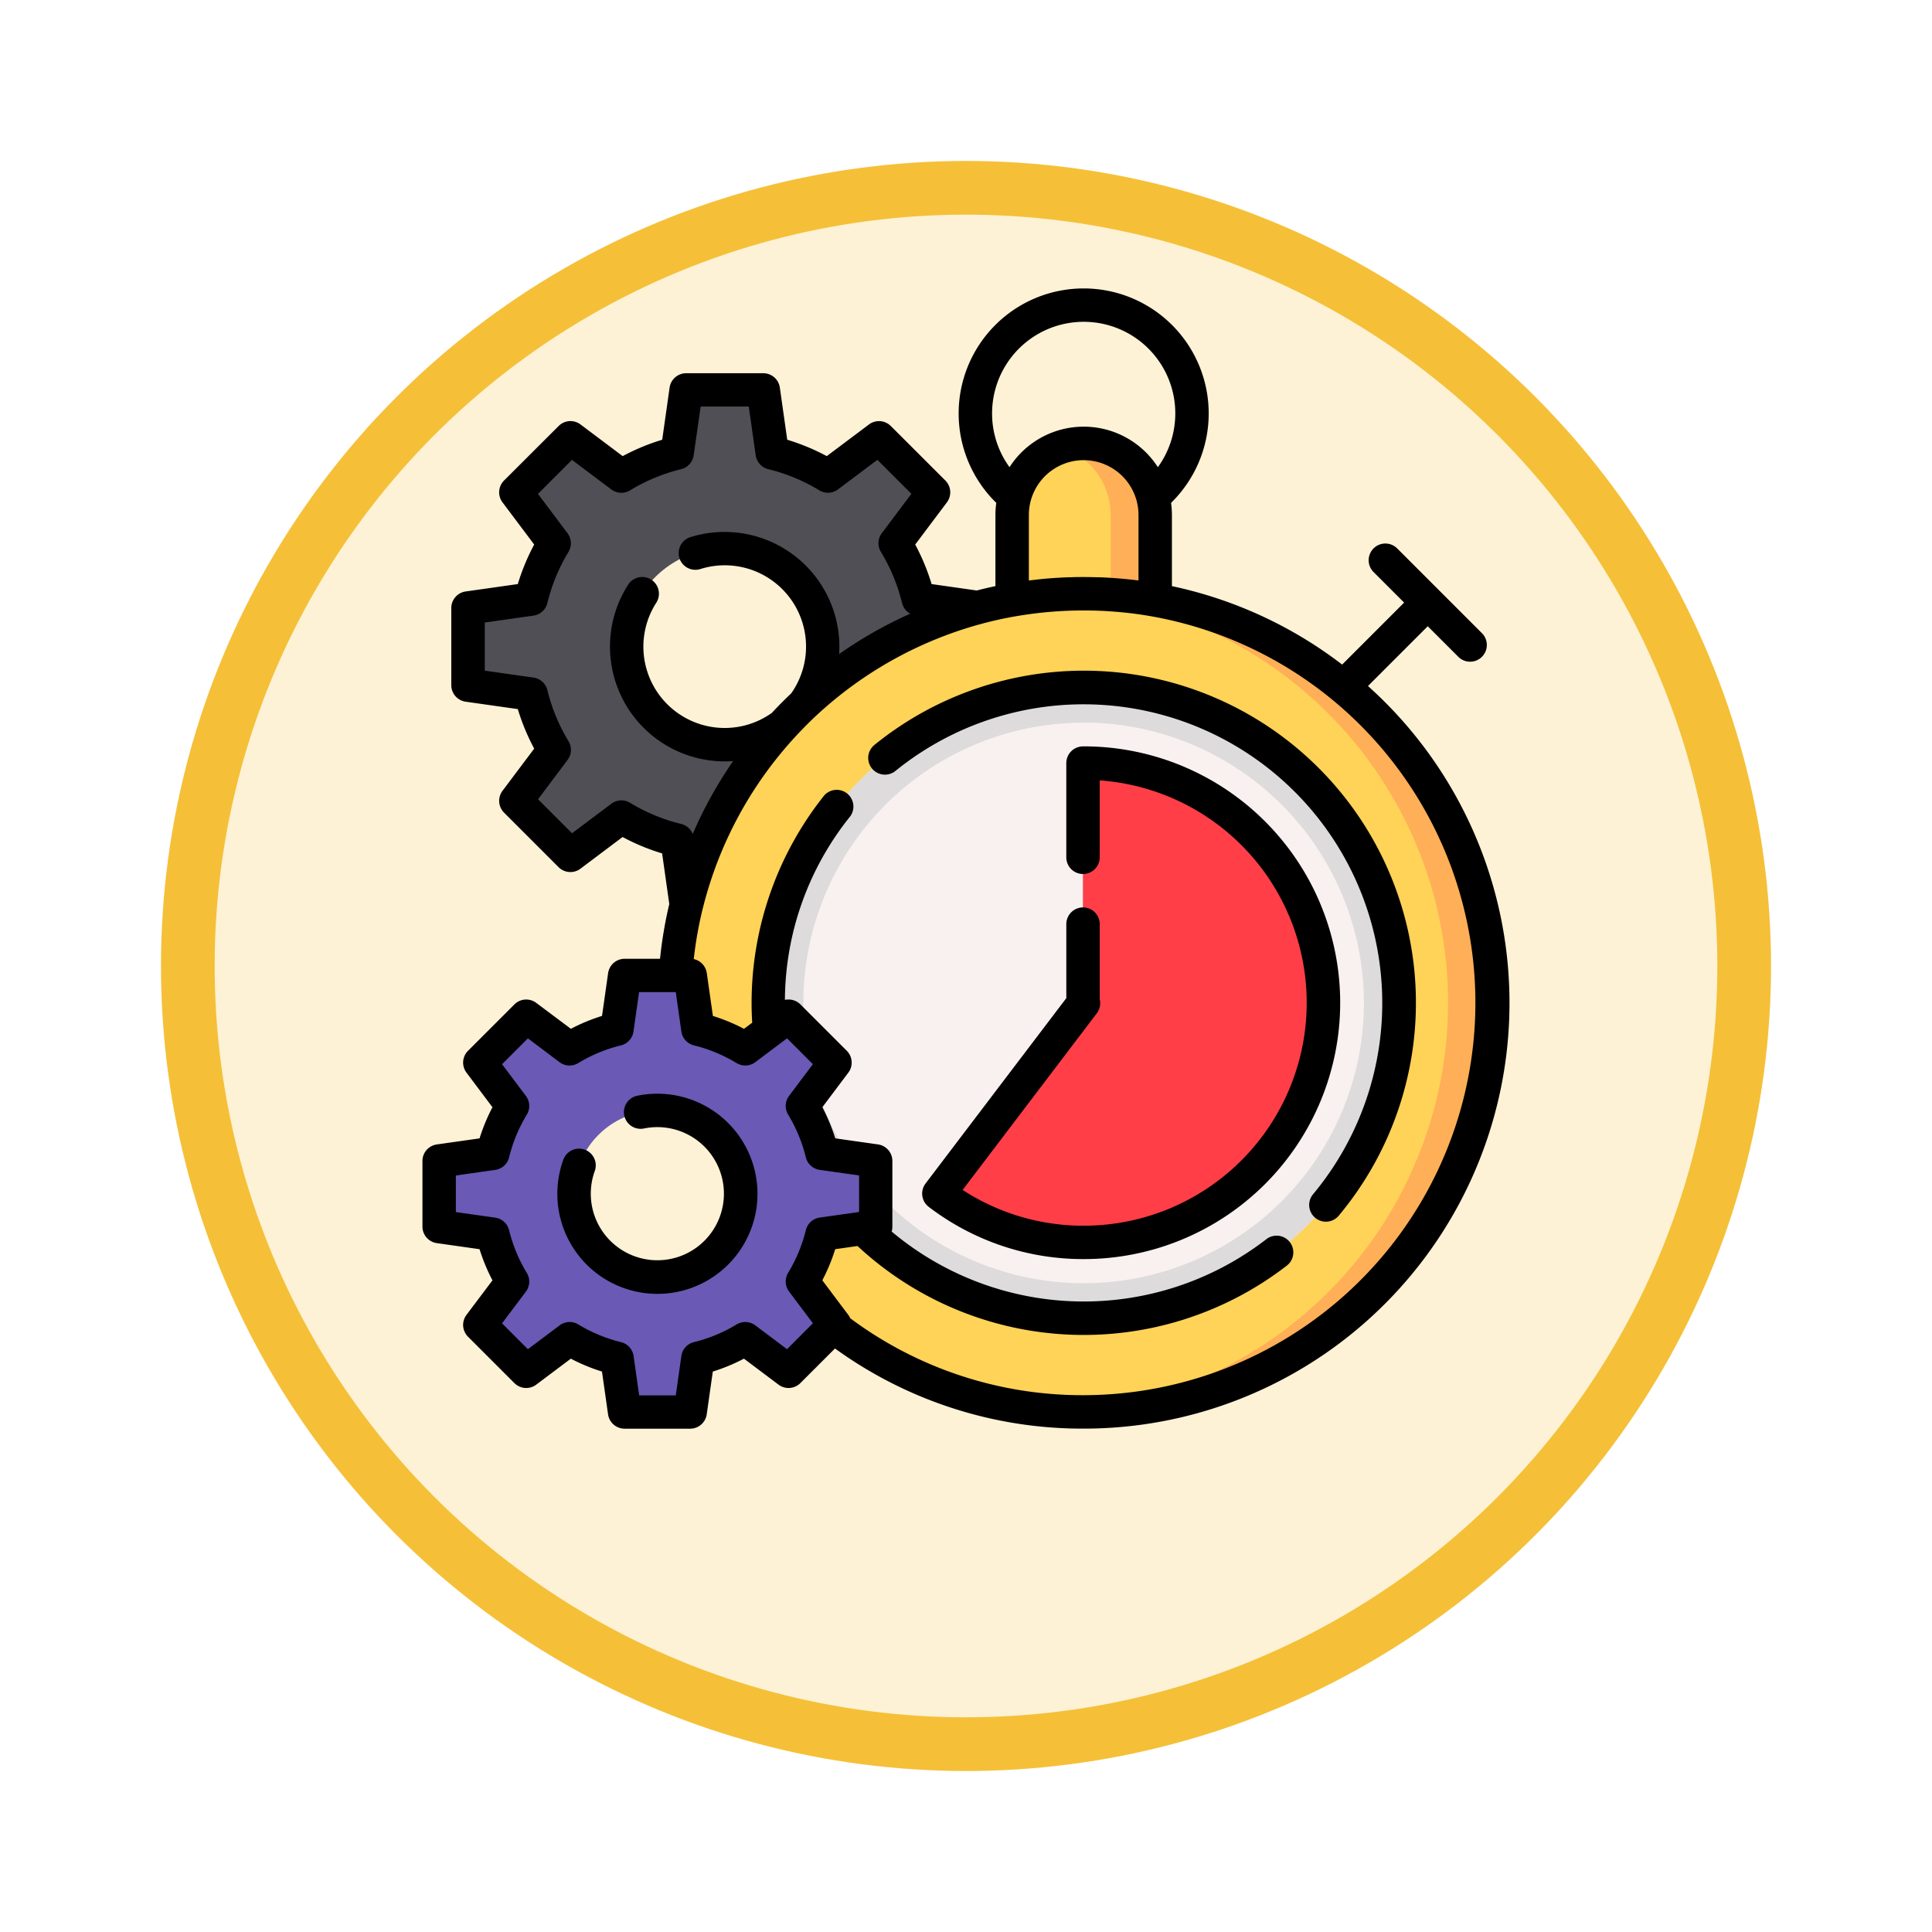<svg xmlns="http://www.w3.org/2000/svg" xmlns:xlink="http://www.w3.org/1999/xlink" width="108" height="108" viewBox="0 0 108 108">
  <defs>
    <filter id="Ellipse_11513" x="0" y="0" width="108" height="108" filterUnits="userSpaceOnUse">
      <feOffset dy="3" input="SourceAlpha"/>
      <feGaussianBlur stdDeviation="3" result="blur"/>
      <feFlood flood-opacity="0.161"/>
      <feComposite operator="in" in2="blur"/>
      <feComposite in="SourceGraphic"/>
    </filter>
  </defs>
  <g id="Group_1144873" data-name="Group 1144873" transform="translate(-325.093 -1862.211)">
    <g id="Group_1144092" data-name="Group 1144092" transform="translate(-1.907 -3566.29)">
      <g id="Group_1143593" data-name="Group 1143593" transform="translate(1 4864.5)">
        <g id="Group_1143497" data-name="Group 1143497" transform="translate(139 -593)">
          <g transform="matrix(1, 0, 0, 1, 187, 1157)" filter="url(#Ellipse_11513)">
            <g id="Ellipse_11513-2" data-name="Ellipse 11513" transform="translate(9 6)" fill="#fdf2d5" stroke="#f5c038" stroke-width="3">
              <circle cx="45" cy="45" r="45" stroke="none"/>
              <circle cx="45" cy="45" r="43.5" fill="none"/>
            </g>
          </g>
        </g>
      </g>
    </g>
    <g id="stopclock_492326" transform="translate(336.77 1878.338)">
      <path id="Path_978969" data-name="Path 978969" d="M44.582,74.227h.036a22.822,22.822,0,0,1,5.373-9.941A5.486,5.486,0,1,1,51.17,63.1a22.829,22.829,0,0,1,9.712-5.4l-3.322-.472A11.078,11.078,0,0,0,56.268,54.1l2.14-2.847L55.36,48.208l-2.847,2.14a11.077,11.077,0,0,0-3.119-1.292l-.5-3.526H44.582l-.5,3.526a11.077,11.077,0,0,0-3.119,1.292l-2.847-2.14-3.048,3.048,2.14,2.847a11.075,11.075,0,0,0-1.292,3.119l-3.526.5v4.311l3.526.5a11.077,11.077,0,0,0,1.292,3.119L35.067,68.5l3.048,3.048,2.847-2.14A11.077,11.077,0,0,0,44.081,70.7Z" transform="translate(-17.902 -39.861)" fill="#504f56"/>
      <path id="Path_978970" data-name="Path 978970" d="M280.722,77.975a23,23,0,0,1,4,.349V73.578a4,4,0,0,0-8,0v4.746A23.014,23.014,0,0,1,280.722,77.975Z" transform="translate(-231.82 -60.917)" fill="#ffd357"/>
      <path id="Path_978971" data-name="Path 978971" d="M300.084,69.58a3.992,3.992,0,0,0-1.246.2,4,4,0,0,1,2.753,3.8v4.446a22.945,22.945,0,0,1,2.491.3V73.579A4,4,0,0,0,300.084,69.58Z" transform="translate(-251.182 -60.918)" fill="#ffaf57"/>
      <path id="Path_978972" data-name="Path 978972" d="M148.362,137.018a22.871,22.871,0,0,0-22.819,21.347h.825l.426,3a9.421,9.421,0,0,1,2.652,1.1l2.421-1.819,2.592,2.592-1.819,2.421a9.415,9.415,0,0,1,1.1,2.652l3,.426V172.4l-3,.426a9.421,9.421,0,0,1-1.1,2.652l1.819,2.421-.086.086a22.871,22.871,0,1,0,13.99-40.964Z" transform="translate(-99.46 -119.96)" fill="#ffd357"/>
      <path id="Path_978973" data-name="Path 978973" d="M300.1,137.018c-.417,0-.831.012-1.243.034a22.871,22.871,0,0,1,0,45.673c.411.022.824.034,1.241.034a22.871,22.871,0,1,0,0-45.742Z" transform="translate(-251.202 -119.96)" fill="#ffaf57"/>
      <path id="Path_978974" data-name="Path 978974" d="M184.842,179.1a17.632,17.632,0,0,0-17.632,17.632c0,.524.024,1.043.069,1.555l1.067-.8,2.592,2.592-1.819,2.421a9.414,9.414,0,0,1,1.1,2.652l3,.426v3.665l-.7.1a17.631,17.631,0,1,0,12.325-30.24Z" transform="translate(-135.94 -156.805)" fill="#f9f1ef"/>
      <path id="Path_978975" data-name="Path 978975" d="M184.8,214.375a17.636,17.636,0,1,1,17.636-17.636A17.656,17.656,0,0,1,184.8,214.375Zm0-33.3a15.668,15.668,0,1,0,15.668,15.668A15.686,15.686,0,0,0,184.8,181.07Z" transform="translate(-135.901 -156.805)" fill="#dddbdb"/>
      <path id="Path_978976" data-name="Path 978976" d="M251.865,239.914a13.4,13.4,0,0,0,0-26.794h-.044v13.42h.026l-8.084,10.646A13.338,13.338,0,0,0,251.865,239.914Z" transform="translate(-202.963 -186.588)" fill="#ff3e48"/>
      <path id="Path_978977" data-name="Path 978977" d="M43.845,322.525V318.86l-3-.426a9.417,9.417,0,0,0-1.1-2.652l1.819-2.421-2.592-2.592-2.421,1.819a9.415,9.415,0,0,0-2.652-1.1l-.426-3H29.812l-.426,3a9.417,9.417,0,0,0-2.652,1.1l-2.421-1.819-2.592,2.592,1.819,2.421a9.419,9.419,0,0,0-1.1,2.652l-3,.426v3.665l3,.426a9.421,9.421,0,0,0,1.1,2.652l-1.819,2.421,2.592,2.592,2.421-1.819a9.414,9.414,0,0,0,2.652,1.1l.426,3h3.665l.426-3a9.421,9.421,0,0,0,2.652-1.1l2.421,1.819,2.592-2.592L39.748,325.6a9.414,9.414,0,0,0,1.1-2.652Zm-12.2,2.826a4.659,4.659,0,1,1,4.659-4.659A4.659,4.659,0,0,1,31.644,325.351Z" transform="translate(-6.57 -270.087)" fill="#6a59b5"/>
      <path id="Path_978978" data-name="Path 978978" d="M245.3,205.616h-.051a.934.934,0,0,0-.926.934v5.266a.934.934,0,1,0,1.868,0v-4.3a12.463,12.463,0,0,1-.89,24.894,12.341,12.341,0,0,1-6.773-2l7.5-9.875a.934.934,0,0,0,.164-.784v-4.2a.934.934,0,1,0-1.868,0v4.137l-7.868,10.361a.934.934,0,0,0,.179,1.309,14.2,14.2,0,0,0,8.667,2.918,14.331,14.331,0,1,0,0-28.662Z" transform="translate(-196.393 -180.019)"/>
      <path id="Path_978979" data-name="Path 978979" d="M64.794,22.222l3.341-3.341,1.708,1.708a.934.934,0,1,0,1.321-1.321L66.427,14.53a.934.934,0,0,0-1.321,1.321l1.708,1.708L63.35,21.023a23.713,23.713,0,0,0-9.516-4.385V12.661a4.951,4.951,0,0,0-.048-.677,6.989,6.989,0,1,0-9.77,0,4.953,4.953,0,0,0-.048.677v3.976q-.525.111-1.043.245L40.4,16.523a11.991,11.991,0,0,0-.916-2.21l1.771-2.357a.934.934,0,0,0-.086-1.222L38.118,7.686A.934.934,0,0,0,36.9,7.6L34.54,9.371a11.992,11.992,0,0,0-2.21-.916l-.414-2.918a.934.934,0,0,0-.925-.8H26.68a.934.934,0,0,0-.925.8l-.414,2.918a11.992,11.992,0,0,0-2.21.916L20.774,7.6a.934.934,0,0,0-1.222.086L16.5,10.734a.934.934,0,0,0-.086,1.222l1.771,2.357a12,12,0,0,0-.916,2.21l-2.918.414a.934.934,0,0,0-.8.925v4.311a.934.934,0,0,0,.8.925l2.918.414a11.991,11.991,0,0,0,.916,2.21l-1.771,2.357A.934.934,0,0,0,16.5,29.3l3.048,3.048a.934.934,0,0,0,1.222.086l2.356-1.771a11.991,11.991,0,0,0,2.21.916l.4,2.829a23.793,23.793,0,0,0-.517,3.062H23.242a.934.934,0,0,0-.925.8l-.34,2.393a10.347,10.347,0,0,0-1.741.721L18.3,39.935a.934.934,0,0,0-1.222.086l-2.592,2.592a.934.934,0,0,0-.086,1.222l1.452,1.933a10.332,10.332,0,0,0-.721,1.741l-2.393.34a.934.934,0,0,0-.8.925v3.665a.934.934,0,0,0,.8.925l2.393.34a10.346,10.346,0,0,0,.721,1.741L14.4,57.375a.934.934,0,0,0,.086,1.222l2.592,2.592a.934.934,0,0,0,1.222.086l1.933-1.452a10.334,10.334,0,0,0,1.741.721l.34,2.393a.934.934,0,0,0,.925.8h3.665a.934.934,0,0,0,.925-.8l.34-2.393a10.335,10.335,0,0,0,1.741-.721l1.932,1.452a.934.934,0,0,0,1.222-.086L35,59.254a23.561,23.561,0,0,0,13.9,4.48A23.795,23.795,0,0,0,64.794,22.222ZM43.781,6.989a5.121,5.121,0,1,1,9.267,3,4.927,4.927,0,0,0-8.292,0A5.1,5.1,0,0,1,43.781,6.989Zm2.056,9.33V12.661a3.064,3.064,0,0,1,6.129,0V16.32l-.021,0c-.231-.03-.462-.055-.695-.078l-.163-.015q-.279-.025-.559-.045l-.182-.012q-.291-.018-.584-.028l-.131,0c-.242-.007-.485-.012-.729-.012s-.481,0-.721.012l-.122,0q-.309.011-.617.03l-.117.007c-.242.016-.484.035-.725.058h0c-.23.022-.46.049-.689.077ZM26.4,29.933a10.137,10.137,0,0,1-2.856-1.183A.934.934,0,0,0,22.5,28.8l-2.2,1.652-1.9-1.9,1.652-2.2a.934.934,0,0,0,.052-1.046,10.135,10.135,0,0,1-1.183-2.856.934.934,0,0,0-.776-.7l-2.723-.387V18.673l2.723-.387a.934.934,0,0,0,.776-.7A10.135,10.135,0,0,1,20.1,14.727a.934.934,0,0,0-.052-1.046l-1.652-2.2,1.9-1.9,2.2,1.652a.934.934,0,0,0,1.046.052A10.134,10.134,0,0,1,26.4,10.1a.934.934,0,0,0,.7-.776L27.491,6.6h2.689l.387,2.723a.934.934,0,0,0,.7.776,10.136,10.136,0,0,1,2.856,1.183.934.934,0,0,0,1.046-.052l2.2-1.652,1.9,1.9-1.652,2.2a.934.934,0,0,0-.052,1.046,10.135,10.135,0,0,1,1.183,2.856.933.933,0,0,0,.458.6,23.7,23.7,0,0,0-3.974,2.254q.013-.207.013-.417A6.418,6.418,0,0,0,26.916,13.9a.934.934,0,0,0,.558,1.783,4.543,4.543,0,0,1,5.078,6.95q-.562.531-1.084,1.093a4.545,4.545,0,0,1-6.459-6.159.934.934,0,0,0-1.571-1.011,6.415,6.415,0,0,0,5.4,9.879q.234,0,.466-.017a23.679,23.679,0,0,0-2.257,4.073A.934.934,0,0,0,26.4,29.933Zm5.918,29.361-1.773-1.332A.934.934,0,0,0,29.5,57.91a8.485,8.485,0,0,1-2.389.99.934.934,0,0,0-.7.776l-.312,2.2H24.053l-.312-2.2a.934.934,0,0,0-.7-.776,8.478,8.478,0,0,1-2.389-.99.934.934,0,0,0-1.046.052l-1.773,1.332-1.445-1.445,1.332-1.773a.934.934,0,0,0,.052-1.046,8.479,8.479,0,0,1-.99-2.389.934.934,0,0,0-.776-.7l-2.2-.312V49.583l2.2-.312a.934.934,0,0,0,.776-.7,8.482,8.482,0,0,1,.99-2.389.934.934,0,0,0-.052-1.046l-1.332-1.773,1.445-1.445L19.6,43.248a.934.934,0,0,0,1.046.052,8.479,8.479,0,0,1,2.389-.99.934.934,0,0,0,.7-.776l.312-2.2H26.1l.312,2.2a.934.934,0,0,0,.7.776q.316.077.625.178c.128.042.254.088.38.136A8.5,8.5,0,0,1,29.5,43.3a.9.9,0,0,0,.082.042.927.927,0,0,0,.964-.094l1.773-1.332,1.445,1.445-1.332,1.773a.934.934,0,0,0-.052,1.046,8.478,8.478,0,0,1,.99,2.389.934.934,0,0,0,.776.7l2.2.312v2.043l-2.2.312a.934.934,0,0,0-.776.7,8.484,8.484,0,0,1-.99,2.389.934.934,0,0,0,.052,1.046l1.332,1.773ZM48.9,61.865a21.713,21.713,0,0,1-13.047-4.3l-.008-.017c-.009-.021-.02-.041-.031-.061l-.016-.028a.92.92,0,0,0-.055-.083l-1.452-1.933a10.342,10.342,0,0,0,.721-1.74l1.247-.177a18.566,18.566,0,0,0,24,1.094.934.934,0,0,0-1.144-1.477,16.7,16.7,0,0,1-20.946-.424s0-.006,0-.009a.941.941,0,0,0,.028-.118c0-.008,0-.016,0-.023a.944.944,0,0,0,.01-.129V48.772a.934.934,0,0,0-.8-.925l-2.393-.34a10.331,10.331,0,0,0-.721-1.74l1.452-1.933a.934.934,0,0,0-.086-1.222l-2.592-2.592a.95.95,0,0,0-.081-.071l-.024-.018-.026-.02-.045-.028-.018-.011a.912.912,0,0,0-.093-.047l-.02-.008q-.04-.016-.082-.029l-.023-.007a.949.949,0,0,0-.1-.023h0a.933.933,0,0,0-.1-.01H32.39l-.062,0h-.012a.927.927,0,0,0-.1.016H32.2A16.51,16.51,0,0,1,35.857,29.5.934.934,0,0,0,34.4,28.336a18.617,18.617,0,0,0-4.063,11.592c0,.366.012.739.035,1.114l-.458.344a10.363,10.363,0,0,0-1.293-.571q-.222-.08-.447-.15l-.34-2.393a.941.941,0,0,0-.029-.131l-.006-.021A.955.955,0,0,0,27.751,38l-.011-.022a.932.932,0,0,0-.063-.107l-.009-.012a.92.92,0,0,0-.076-.094l-.009-.01a.93.93,0,0,0-.091-.083l-.018-.015a.956.956,0,0,0-.1-.068l-.019-.01a.916.916,0,0,0-.116-.054h0a.918.918,0,0,0-.122-.036l-.013,0a21.884,21.884,0,0,1,.514-2.877c0-.007.005-.013.007-.02a21.958,21.958,0,0,1,5.154-9.534v0q.531-.575,1.1-1.116l.024-.022h0q.231-.216.467-.425l.082-.071q.219-.192.443-.378l.034-.028a21.983,21.983,0,0,1,7.6-4.083l.078-.024q.305-.091.613-.174h0q.966-.258,1.958-.427l.213-.035.268-.041.249-.035.22-.029.3-.036.155-.016c.121-.013.242-.025.363-.035l.074-.006a22.376,22.376,0,0,1,2.835-.059h.012c.14.006.279.014.419.023l.108.007q.181.012.362.027l.182.016.3.029.294.034.194.023A21.938,21.938,0,0,1,48.9,61.865Z"/>
      <path id="Path_978980" data-name="Path 978980" d="M224.109,171.6a18.606,18.606,0,0,0-11.7,4.153.934.934,0,0,0,1.179,1.45,16.7,16.7,0,0,1,23.344,23.664.934.934,0,0,0,1.434,1.2A18.567,18.567,0,0,0,224.109,171.6Z" transform="translate(-175.207 -150.236)"/>
      <path id="Path_978981" data-name="Path 978981" d="M78.11,361.565a5.634,5.634,0,0,0-1.127.114.934.934,0,0,0,.375,1.83,3.721,3.721,0,1,1-2.748,2.369.934.934,0,0,0-1.754-.642,5.594,5.594,0,1,0,5.254-3.67Z" transform="translate(-53.036 -316.553)"/>
    </g>
  </g>
</svg>
